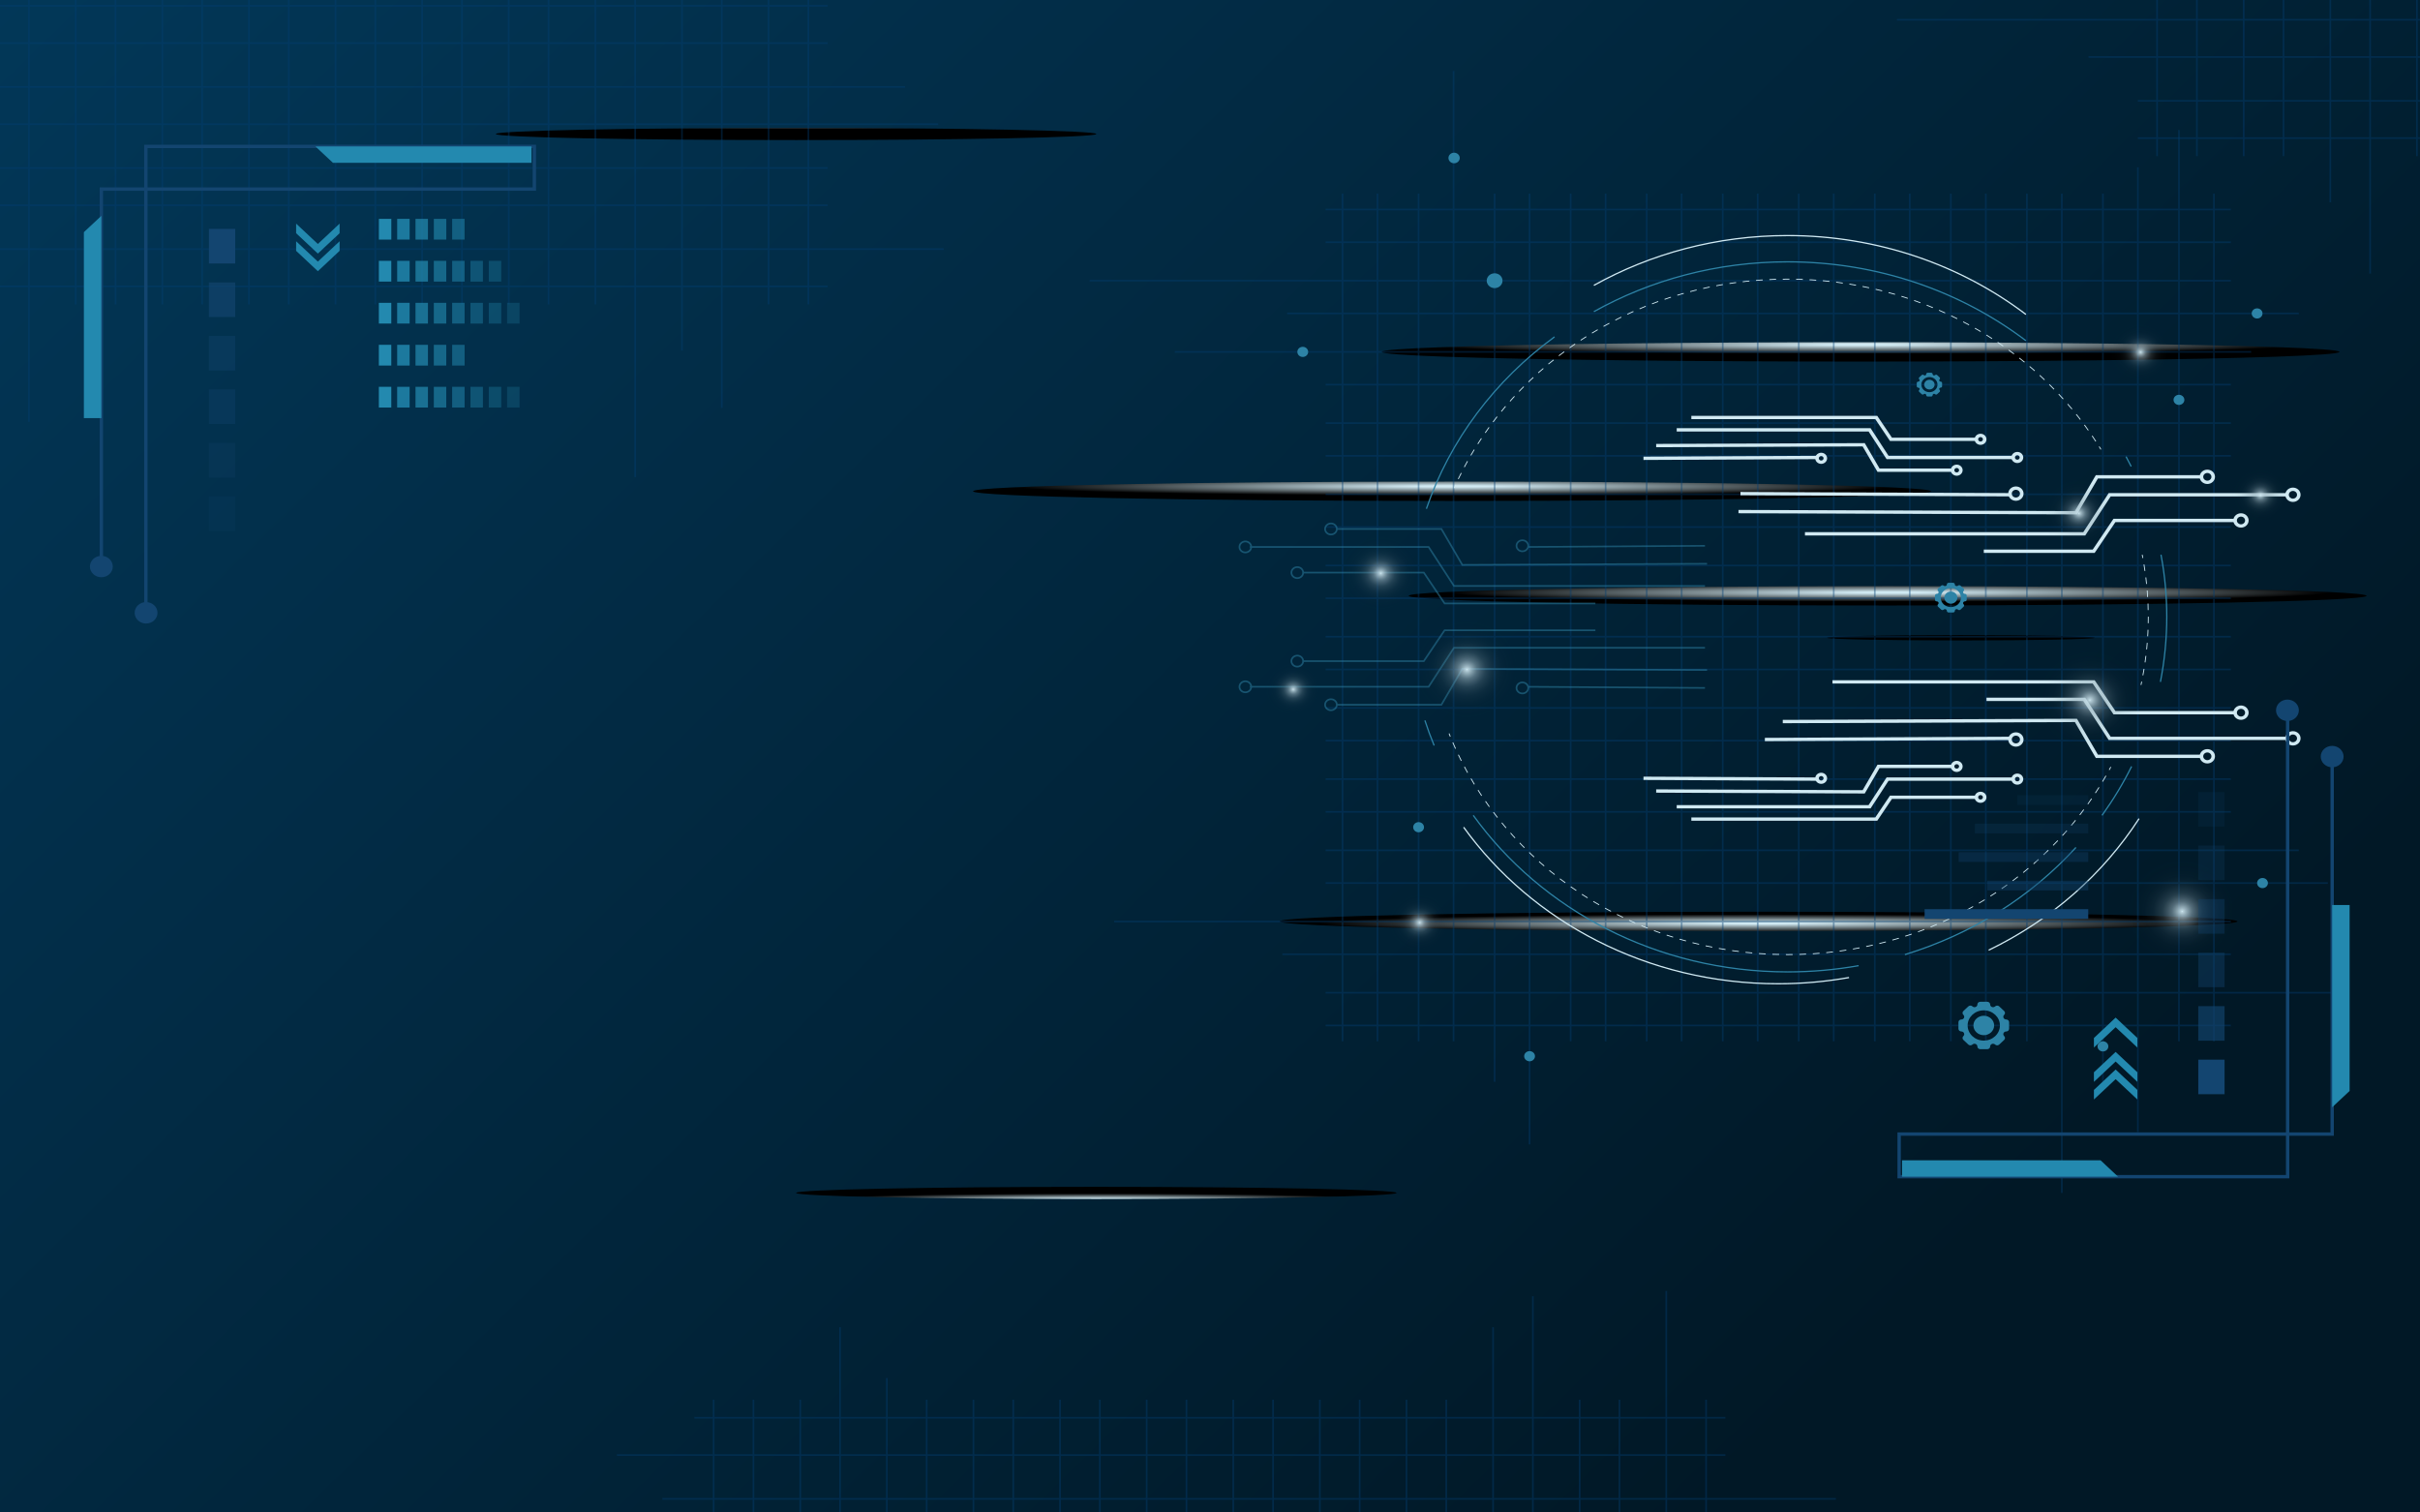 <?xml version="1.0" encoding="UTF-8"?>
<svg xmlns="http://www.w3.org/2000/svg" xmlns:xlink="http://www.w3.org/1999/xlink" viewBox="0 0 1440 900">
  <defs>
    <style>
      .cls-1, .cls-2, .cls-3, .cls-4, .cls-5, .cls-6, .cls-7, .cls-8, .cls-9, .cls-10 {
        fill: none;
      }

      .cls-1, .cls-2, .cls-3, .cls-4, .cls-6, .cls-7, .cls-8, .cls-9, .cls-10 {
        stroke-miterlimit: 10;
      }

      .cls-1, .cls-2, .cls-6, .cls-9, .cls-10 {
        stroke: #d0e9f2;
      }

      .cls-1, .cls-6, .cls-9, .cls-10 {
        stroke-width: .5px;
      }

      .cls-11 {
        opacity: .22;
      }

      .cls-11, .cls-12, .cls-13, .cls-14, .cls-15, .cls-16, .cls-17, .cls-18, .cls-19, .cls-20, .cls-21, .cls-22, .cls-23, .cls-24, .cls-25, .cls-26, .cls-27, .cls-5, .cls-28, .cls-29, .cls-30, .cls-31, .cls-32, .cls-33, .cls-34, .cls-35, .cls-36, .cls-37, .cls-38, .cls-39, .cls-40, .cls-41, .cls-42, .cls-43 {
        stroke-width: 0px;
      }

      .cls-11, .cls-12, .cls-17, .cls-21, .cls-25, .cls-29 {
        fill: #134570;
      }

      .cls-12, .cls-44 {
        opacity: .4;
      }

      .cls-13 {
        fill: url(#radial-gradient-16);
      }

      .cls-14 {
        opacity: .53;
      }

      .cls-14, .cls-19, .cls-22, .cls-24, .cls-28, .cls-38, .cls-40, .cls-42 {
        fill: #2389af;
      }

      .cls-15 {
        fill: url(#linear-gradient);
      }

      .cls-16 {
        fill: #2d83a6;
      }

      .cls-18 {
        fill: url(#radial-gradient-7);
      }

      .cls-18, .cls-30, .cls-31, .cls-32, .cls-33, .cls-34, .cls-36 {
        mix-blend-mode: color-dodge;
      }

      .cls-45 {
        opacity: .5;
      }

      .cls-2, .cls-8 {
        stroke-width: .75px;
      }

      .cls-20 {
        fill: #d0e9f2;
      }

      .cls-21 {
        opacity: .34;
      }

      .cls-22 {
        opacity: .82;
      }

      .cls-23 {
        fill: url(#radial-gradient-8);
      }

      .cls-46 {
        isolation: isolate;
      }

      .cls-24 {
        opacity: .32;
      }

      .cls-3 {
        stroke: #023e73;
      }

      .cls-25 {
        opacity: .64;
      }

      .cls-26 {
        fill: url(#radial-gradient-13);
      }

      .cls-4 {
        stroke: #134570;
        stroke-width: 2px;
      }

      .cls-27 {
        fill: url(#radial-gradient-12);
      }

      .cls-6 {
        stroke-dasharray: 0 0 3.9 3.9;
      }

      .cls-28 {
        opacity: .24;
      }

      .cls-29 {
        opacity: .15;
      }

      .cls-30 {
        fill: url(#radial-gradient);
      }

      .cls-31 {
        fill: url(#radial-gradient-3);
      }

      .cls-32 {
        fill: url(#radial-gradient-5);
      }

      .cls-47 {
        clip-path: url(#clippath);
      }

      .cls-7, .cls-8 {
        stroke: #2d83a6;
      }

      .cls-33 {
        fill: url(#radial-gradient-4);
      }

      .cls-34 {
        fill: url(#radial-gradient-2);
      }

      .cls-35 {
        fill: url(#radial-gradient-14);
      }

      .cls-36 {
        fill: url(#radial-gradient-6);
      }

      .cls-37 {
        fill: url(#radial-gradient-10);
      }

      .cls-38 {
        opacity: .62;
      }

      .cls-9 {
        stroke-dasharray: 0 0 4.01 4.01;
      }

      .cls-39 {
        fill: url(#radial-gradient-15);
      }

      .cls-40 {
        opacity: .72;
      }

      .cls-41 {
        fill: url(#radial-gradient-9);
      }

      .cls-42 {
        opacity: .41;
      }

      .cls-10 {
        stroke-dasharray: 0 0 3.98 3.98;
      }

      .cls-43 {
        fill: url(#radial-gradient-11);
      }
    </style>
    <linearGradient id="linear-gradient" x1="84.63" y1="-202.55" x2="1087.88" y2="827.82" gradientUnits="userSpaceOnUse">
      <stop offset=".04" stop-color="#023859"/>
      <stop offset="1" stop-color="#011826"/>
    </linearGradient>
    <radialGradient id="radial-gradient" cx="322.89" cy="808.61" fx="322.89" fy="808.61" r="65.1" gradientTransform="translate(-367.17 476.63) scale(4.38 .09)" gradientUnits="userSpaceOnUse">
      <stop offset=".07" stop-color="#d0e9f2"/>
      <stop offset=".92" stop-color="#000"/>
    </radialGradient>
    <radialGradient id="radial-gradient-2" cx="336.75" cy="-3016.47" fx="336.75" fy="-3016.47" r="65.1" xlink:href="#radial-gradient"/>
    <radialGradient id="radial-gradient-3" cx="281.23" cy="-2080.43" fx="281.23" fy="-2080.43" r="65.1" xlink:href="#radial-gradient"/>
    <radialGradient id="radial-gradient-4" cx="192.07" cy="-4480.1" fx="192.07" fy="-4480.1" r="40.81" xlink:href="#radial-gradient"/>
    <radialGradient id="radial-gradient-5" cx="232.88" cy="2632.34" fx="232.88" fy="2632.34" r="40.81" xlink:href="#radial-gradient"/>
    <radialGradient id="radial-gradient-6" cx="-735.87" cy="1961.11" fx="-735.87" fy="1961.11" r="65.11" gradientTransform="translate(265.35 428.09) rotate(-180) scale(1.23 .02)" xlink:href="#radial-gradient"/>
    <radialGradient id="radial-gradient-7" cx="340.43" cy="-1378.24" fx="340.43" fy="-1378.24" r="65.1" xlink:href="#radial-gradient"/>
    <radialGradient id="radial-gradient-8" cx="1268.99" cy="285.14" fx="1268.99" fy="285.14" r="42.68" gradientTransform="translate(44.23 54.49) scale(.94 .88)" gradientUnits="userSpaceOnUse">
      <stop offset="0" stop-color="#d0e9f2"/>
      <stop offset=".01" stop-color="rgba(200, 225, 234, .96)" stop-opacity=".96"/>
      <stop offset=".1" stop-color="rgba(154, 178, 189, .74)" stop-opacity=".74"/>
      <stop offset=".19" stop-color="rgba(113, 137, 148, .54)" stop-opacity=".54"/>
      <stop offset=".28" stop-color="rgba(78, 102, 114, .38)" stop-opacity=".38"/>
      <stop offset=".37" stop-color="rgba(50, 74, 86, .24)" stop-opacity=".24"/>
      <stop offset=".47" stop-color="rgba(28, 52, 65, .13)" stop-opacity=".13"/>
      <stop offset=".56" stop-color="rgba(13, 36, 50, .06)" stop-opacity=".06"/>
      <stop offset=".67" stop-color="rgba(3, 27, 40, .01)" stop-opacity=".01"/>
      <stop offset=".78" stop-color="#011826" stop-opacity="0"/>
    </radialGradient>
    <radialGradient id="radial-gradient-9" cx="827.01" cy="325.68" fx="827.01" fy="325.68" r="47.4" xlink:href="#radial-gradient-8"/>
    <radialGradient id="radial-gradient-10" cx="1307.99" cy="176.24" fx="1307.99" fy="176.24" r="35.87" xlink:href="#radial-gradient-8"/>
    <radialGradient id="radial-gradient-11" cx="1334.31" cy="554.38" fx="1334.31" fy="554.38" r="65.7" xlink:href="#radial-gradient-8"/>
    <radialGradient id="radial-gradient-12" cx="851.59" cy="561.9" fx="851.59" fy="561.9" r="35.87" xlink:href="#radial-gradient-8"/>
    <radialGradient id="radial-gradient-13" cx="881.59" cy="390.82" fx="881.59" fy="390.82" r="63.11" xlink:href="#radial-gradient-8"/>
    <radialGradient id="radial-gradient-14" cx="1275.89" cy="411.46" fx="1275.89" fy="411.46" r="63.11" xlink:href="#radial-gradient-8"/>
    <radialGradient id="radial-gradient-15" cx="1383.85" cy="272.98" fx="1383.85" fy="272.98" r="32.71" xlink:href="#radial-gradient-8"/>
    <radialGradient id="radial-gradient-16" cx="771.61" cy="404.21" fx="771.61" fy="404.21" r="32.71" xlink:href="#radial-gradient-8"/>
    <clipPath id="clippath">
      <rect class="cls-5" width="1440" height="900"/>
    </clipPath>
  </defs>
  <g class="cls-46">
    <g id="Layer_2" data-name="Layer 2">
      <g id="OBJECTS">
        <g>
          <rect class="cls-15" width="1440" height="900"/>
          <g>
            <path class="cls-30" d="M1331.39,548.27c0,3.19-127.59,5.77-284.98,5.77s-284.98-2.58-284.98-5.77,127.59-5.77,284.98-5.77,284.98,2.58,284.98,5.77Z"/>
            <ellipse class="cls-34" cx="1107.1" cy="209.39" rx="284.98" ry="5.77"/>
            <path class="cls-31" d="M1149,292.32c0,3.19-127.59,5.77-284.98,5.77s-284.98-2.58-284.98-5.77,127.59-5.77,284.98-5.77,284.98,2.58,284.98,5.77Z"/>
            <ellipse class="cls-33" cx="473.7" cy="79.73" rx="178.66" ry="3.62"/>
            <path class="cls-32" d="M831.02,709.84c0,2-79.99,3.62-178.66,3.62s-178.66-1.62-178.66-3.62,79.99-3.62,178.66-3.62,178.66,1.62,178.66,3.62Z"/>
            <ellipse class="cls-36" cx="1166.8" cy="379.48" rx="79.74" ry="1.61"/>
            <path class="cls-18" d="M1408.2,354.53c0,3.19-127.59,5.77-284.98,5.77s-284.98-2.58-284.98-5.77,127.59-5.77,284.98-5.77,284.98,2.58,284.98,5.77Z"/>
            <g class="cls-44">
              <g>
                <line class="cls-3" x1="819.67" y1="115.23" x2="819.67" y2="619.63"/>
                <line class="cls-3" x1="798.87" y1="619.63" x2="798.87" y2="115.23"/>
                <line class="cls-3" x1="864.92" y1="42.25" x2="864.92" y2="619.63"/>
                <line class="cls-3" x1="844.12" y1="619.63" x2="844.12" y2="115.23"/>
                <line class="cls-3" x1="910.16" y1="115.23" x2="910.16" y2="680.99"/>
                <line class="cls-3" x1="889.36" y1="643.73" x2="889.36" y2="115.23"/>
                <line class="cls-3" x1="955.41" y1="115.23" x2="955.41" y2="619.63"/>
                <line class="cls-3" x1="934.61" y1="619.63" x2="934.61" y2="115.23"/>
                <line class="cls-3" x1="1000.65" y1="115.23" x2="1000.65" y2="619.63"/>
                <line class="cls-3" x1="979.85" y1="619.63" x2="979.85" y2="115.23"/>
                <line class="cls-3" x1="1045.9" y1="115.23" x2="1045.9" y2="619.63"/>
                <line class="cls-3" x1="1025.1" y1="619.63" x2="1025.1" y2="115.23"/>
                <line class="cls-3" x1="1091.14" y1="115.23" x2="1091.14" y2="619.63"/>
                <line class="cls-3" x1="1070.34" y1="619.63" x2="1070.34" y2="115.23"/>
                <line class="cls-3" x1="1136.39" y1="115.23" x2="1136.39" y2="619.63"/>
                <line class="cls-3" x1="1115.59" y1="619.63" x2="1115.59" y2="115.23"/>
                <line class="cls-3" x1="1181.64" y1="115.23" x2="1181.64" y2="619.63"/>
                <line class="cls-3" x1="1160.83" y1="619.63" x2="1160.83" y2="115.23"/>
                <line class="cls-3" x1="1226.88" y1="115.23" x2="1226.88" y2="709.84"/>
                <line class="cls-3" x1="1206.08" y1="619.63" x2="1206.08" y2="115.23"/>
                <line class="cls-3" x1="1272.13" y1="99.58" x2="1272.13" y2="673.69"/>
                <line class="cls-3" x1="1251.32" y1="643.73" x2="1251.32" y2="115.23"/>
                <line class="cls-3" x1="1317.37" y1="115.23" x2="1317.37" y2="619.63"/>
                <line class="cls-3" x1="1296.57" y1="619.63" x2="1296.57" y2="77.35"/>
              </g>
              <g>
                <line class="cls-3" x1="788.8" y1="590.72" x2="1388.1" y2="590.72"/>
                <line class="cls-3" x1="1327.44" y1="610.2" x2="788.8" y2="610.2"/>
                <line class="cls-3" x1="662.94" y1="548.35" x2="1327.44" y2="548.35"/>
                <line class="cls-3" x1="1327.44" y1="567.83" x2="763.06" y2="567.83"/>
                <line class="cls-3" x1="788.8" y1="505.98" x2="1367.89" y2="505.98"/>
                <line class="cls-3" x1="1385.17" y1="525.46" x2="788.8" y2="525.46"/>
                <line class="cls-3" x1="788.8" y1="463.61" x2="1327.44" y2="463.61"/>
                <line class="cls-3" x1="1327.44" y1="483.09" x2="788.8" y2="483.09"/>
                <line class="cls-3" x1="788.8" y1="421.24" x2="1327.44" y2="421.24"/>
                <line class="cls-3" x1="1327.44" y1="440.72" x2="788.8" y2="440.72"/>
                <line class="cls-3" x1="788.8" y1="378.87" x2="1327.44" y2="378.87"/>
                <line class="cls-3" x1="1327.44" y1="398.35" x2="788.8" y2="398.35"/>
                <line class="cls-3" x1="788.8" y1="336.5" x2="1327.44" y2="336.5"/>
                <line class="cls-3" x1="1327.44" y1="355.98" x2="788.8" y2="355.98"/>
                <line class="cls-3" x1="788.8" y1="294.13" x2="1327.44" y2="294.13"/>
                <line class="cls-3" x1="1327.44" y1="313.61" x2="788.8" y2="313.61"/>
                <line class="cls-3" x1="788.8" y1="251.76" x2="1327.44" y2="251.76"/>
                <line class="cls-3" x1="1327.44" y1="271.24" x2="788.8" y2="271.24"/>
                <line class="cls-3" x1="699.07" y1="209.39" x2="1339.54" y2="209.39"/>
                <line class="cls-3" x1="1327.44" y1="228.87" x2="788.8" y2="228.87"/>
                <line class="cls-3" x1="648.36" y1="167.03" x2="1327.44" y2="167.03"/>
                <line class="cls-3" x1="1367.89" y1="186.51" x2="765.88" y2="186.51"/>
                <line class="cls-3" x1="788.8" y1="124.66" x2="1327.44" y2="124.66"/>
                <line class="cls-3" x1="1327.44" y1="144.14" x2="788.8" y2="144.14"/>
              </g>
            </g>
            <g class="cls-45">
              <polyline class="cls-7" points="1015.77 335.46 870.15 336.14 857.7 314.77 795.47 314.77"/>
              <line class="cls-7" x1="1014.52" y1="324.77" x2="909.38" y2="325.46"/>
              <polyline class="cls-7" points="949.32 359.06 859.59 359.06 847.24 340.73 775.19 340.73"/>
              <polyline class="cls-7" points="1014.52 348.69 865.19 348.69 850.09 325.46 743.74 325.46"/>
              <path class="cls-7" d="M737.53,325.46c0-1.81,1.57-3.28,3.5-3.28s3.5,1.47,3.5,3.28-1.57,3.28-3.5,3.28-3.5-1.47-3.5-3.28Z"/>
              <path class="cls-7" d="M768.44,340.73c0-1.81,1.57-3.28,3.5-3.28s3.5,1.47,3.5,3.28-1.57,3.28-3.5,3.28-3.5-1.47-3.5-3.28Z"/>
              <path class="cls-7" d="M788.47,314.77c0-1.81,1.57-3.28,3.5-3.28s3.5,1.47,3.5,3.28-1.57,3.28-3.5,3.28-3.5-1.47-3.5-3.28Z"/>
              <path class="cls-7" d="M902.38,324.77c0-1.81,1.57-3.28,3.5-3.28s3.5,1.47,3.5,3.28-1.57,3.28-3.5,3.28-3.5-1.47-3.5-3.28Z"/>
            </g>
            <g class="cls-45">
              <polyline class="cls-7" points="1015.77 398.67 870.15 397.99 857.7 419.35 795.47 419.35"/>
              <line class="cls-7" x1="1014.52" y1="409.35" x2="909.38" y2="408.67"/>
              <polyline class="cls-7" points="949.32 375.06 859.59 375.06 847.24 393.39 775.19 393.39"/>
              <polyline class="cls-7" points="1014.52 385.44 865.19 385.44 850.09 408.67 743.74 408.67"/>
              <path class="cls-7" d="M737.53,408.67c0,1.81,1.57,3.28,3.5,3.28s3.5-1.47,3.5-3.28-1.57-3.28-3.5-3.28-3.5,1.47-3.5,3.28Z"/>
              <path class="cls-7" d="M768.44,393.39c0,1.81,1.57,3.28,3.5,3.28s3.5-1.47,3.5-3.28-1.57-3.28-3.5-3.28-3.5,1.47-3.5,3.28Z"/>
              <path class="cls-7" d="M788.47,419.35c0,1.81,1.57,3.28,3.5,3.28s3.5-1.47,3.5-3.28-1.57-3.28-3.5-3.28-3.5,1.47-3.5,3.28Z"/>
              <path class="cls-7" d="M902.38,409.35c0,1.81,1.57,3.28,3.5,3.28s3.5-1.47,3.5-3.28-1.57-3.28-3.5-3.28-3.5,1.47-3.5,3.28Z"/>
            </g>
            <g>
              <path class="cls-1" d="M1274.7,330.08c.13.65.26,1.31.38,1.96"/>
              <path class="cls-6" d="M1275.76,335.88c1.69,10.16,2.57,20.58,2.57,31.18,0,12.51-1.22,24.76-3.56,36.64"/>
              <path class="cls-1" d="M1274.39,405.61c-.14.65-.27,1.3-.42,1.96"/>
            </g>
            <g>
              <path class="cls-1" d="M865.25,290.46c.27-.61.54-1.22.81-1.82"/>
              <path class="cls-10" d="M867.74,285.03c33.51-70.1,108.65-118.94,195.98-118.94,78.31,0,146.83,39.28,184.3,97.94"/>
              <path class="cls-1" d="M1249.09,265.72c.35.56.7,1.13,1.05,1.7"/>
            </g>
            <g>
              <path class="cls-1" d="M1256.02,456.38c-.31.59-.63,1.17-.95,1.76"/>
              <path class="cls-9" d="M1253.13,461.64c-36.13,63.31-107.39,106.39-189.41,106.39-90.99,0-168.75-53.02-199.97-127.87"/>
              <path class="cls-1" d="M862.99,438.32c-.25-.62-.5-1.24-.74-1.86"/>
            </g>
            <path class="cls-8" d="M948.41,185.44c33.74-18.83,73.18-29.64,115.31-29.64,53.72,0,103.05,17.58,141.79,46.93"/>
            <path class="cls-2" d="M948.41,169.81c33.74-18.83,73.18-29.64,115.31-29.64,53.72,0,103.05,17.58,141.79,46.93"/>
            <path class="cls-8" d="M848.77,302.74c13.96-40.94,40.88-76.45,76.25-102.3"/>
            <path class="cls-8" d="M853.39,443.62c-2.03-4.9-3.88-9.88-5.52-14.94"/>
            <path class="cls-8" d="M1105.97,574.62c-13.69,2.43-27.81,3.7-42.25,3.7-77.87,0-146.53-36.95-187.07-93.14"/>
            <path class="cls-2" d="M1100.25,581.68c-13.69,2.43-27.81,3.7-42.25,3.7-77.87,0-146.53-36.95-187.07-93.14"/>
            <path class="cls-8" d="M1235.27,504.27c-26.71,29.25-61.8,51.59-101.79,63.76"/>
            <path class="cls-2" d="M1272.82,487.12c-21.33,32.9-52.11,60.24-89.49,78.28"/>
            <path class="cls-8" d="M1268.39,456.05c-5.05,10.18-10.95,19.91-17.6,29.13"/>
            <path class="cls-8" d="M1285.88,330.08c2.26,12.01,3.44,24.37,3.44,36.98s-1.3,26.15-3.78,38.69"/>
            <path class="cls-8" d="M1265.09,271.71c1.05,1.94,2.06,3.89,3.05,5.86"/>
            <g>
              <polygon class="cls-20" points="1309.95 451.03 1247.09 451.03 1234.64 429.67 1060.82 430.35 1060.82 428.37 1235.89 427.68 1248.35 449.05 1309.95 449.05 1309.95 451.03"/>
              <polygon class="cls-20" points="1050.16 441.03 1050.15 439.05 1196.03 438.37 1196.05 440.35 1050.16 441.03"/>
              <polygon class="cls-20" points="1330.23 425.07 1257.6 425.07 1245.25 406.74 1090.4 406.74 1090.4 404.76 1246.41 404.76 1258.76 423.09 1330.23 423.09 1330.23 425.07"/>
              <polygon class="cls-20" points="1361.68 440.35 1254.74 440.35 1239.63 417.12 1182.04 417.12 1182.04 415.14 1240.82 415.14 1255.93 438.37 1361.68 438.37 1361.68 440.35"/>
              <path class="cls-20" d="M1364.39,443.62c-2.51,0-4.56-1.91-4.56-4.27s2.04-4.27,4.56-4.27,4.55,1.91,4.55,4.27-2.04,4.27-4.55,4.27ZM1364.39,437.07c-1.35,0-2.44,1.02-2.44,2.29s1.1,2.29,2.44,2.29,2.44-1.03,2.44-2.29-1.09-2.29-2.44-2.29Z"/>
              <path class="cls-20" d="M1333.48,428.34c-2.51,0-4.56-1.91-4.56-4.27s2.04-4.27,4.56-4.27,4.55,1.91,4.55,4.27-2.04,4.27-4.55,4.27ZM1333.48,421.79c-1.35,0-2.44,1.03-2.44,2.29s1.1,2.29,2.44,2.29,2.44-1.02,2.44-2.29-1.09-2.29-2.44-2.29Z"/>
              <path class="cls-20" d="M1313.45,454.3c-2.51,0-4.56-1.91-4.56-4.27s2.04-4.27,4.56-4.27,4.56,1.91,4.56,4.27-2.04,4.27-4.56,4.27ZM1313.45,447.75c-1.35,0-2.44,1.03-2.44,2.29s1.1,2.29,2.44,2.29,2.44-1.03,2.44-2.29-1.1-2.29-2.44-2.29Z"/>
              <path class="cls-20" d="M1199.54,444.31c-2.51,0-4.55-1.91-4.55-4.27s2.04-4.27,4.55-4.27,4.56,1.91,4.56,4.27-2.04,4.27-4.56,4.27ZM1199.54,437.75c-1.35,0-2.44,1.03-2.44,2.29s1.09,2.29,2.44,2.29,2.44-1.03,2.44-2.29-1.1-2.29-2.44-2.29Z"/>
            </g>
            <g>
              <polygon class="cls-20" points="1109.6 472.16 1108.97 472.16 985.48 471.68 985.49 469.7 1108.35 470.18 1117.17 455.05 1161.84 455.05 1161.84 457.03 1118.42 457.03 1109.6 472.16"/>
              <polygon class="cls-20" points="1081.2 464.6 977.93 464.11 977.94 462.14 1081.21 462.62 1081.2 464.6"/>
              <polygon class="cls-20" points="1117.04 488.39 1006.42 488.39 1006.42 486.41 1115.87 486.41 1124.61 473.43 1176.2 473.43 1176.2 475.41 1125.78 475.41 1117.04 488.39"/>
              <polygon class="cls-20" points="1113.08 481.04 997.71 481.04 997.71 479.06 1111.89 479.06 1122.59 462.62 1198.47 462.62 1198.47 464.6 1123.77 464.6 1113.08 481.04"/>
              <path class="cls-20" d="M1200.39,466.92c-1.95,0-3.53-1.48-3.53-3.31s1.59-3.31,3.53-3.31,3.53,1.48,3.53,3.31-1.59,3.31-3.53,3.31ZM1200.39,462.28c-.78,0-1.42.6-1.42,1.33s.64,1.33,1.42,1.33,1.42-.6,1.42-1.33-.64-1.33-1.42-1.33Z"/>
              <path class="cls-20" d="M1178.5,477.73c-1.95,0-3.53-1.48-3.53-3.31s1.59-3.31,3.53-3.31,3.53,1.48,3.53,3.31-1.59,3.31-3.53,3.31ZM1178.5,473.09c-.78,0-1.42.6-1.42,1.33s.64,1.33,1.42,1.33,1.42-.6,1.42-1.33-.64-1.33-1.42-1.33Z"/>
              <path class="cls-20" d="M1164.32,459.35c-1.95,0-3.53-1.48-3.53-3.31s1.59-3.31,3.53-3.31,3.53,1.48,3.53,3.31-1.59,3.31-3.53,3.31ZM1164.32,454.72c-.78,0-1.42.6-1.42,1.33s.64,1.33,1.42,1.33,1.42-.6,1.42-1.33-.64-1.33-1.42-1.33Z"/>
              <path class="cls-20" d="M1083.68,466.43c-1.95,0-3.53-1.48-3.53-3.31s1.59-3.31,3.53-3.31,3.53,1.48,3.53,3.31-1.59,3.31-3.53,3.31ZM1083.68,461.79c-.78,0-1.42.6-1.42,1.33s.64,1.33,1.42,1.33,1.42-.6,1.42-1.33-.64-1.33-1.42-1.33Z"/>
            </g>
            <g>
              <polygon class="cls-20" points="1161.84 280.78 1117.17 280.78 1108.35 265.66 985.49 266.13 985.48 264.15 1109.6 263.67 1118.42 278.8 1161.84 278.8 1161.84 280.78"/>
              <polygon class="cls-20" points="977.94 273.7 977.93 271.72 1081.2 271.23 1081.21 273.21 977.94 273.7"/>
              <polygon class="cls-20" points="1176.2 262.4 1124.61 262.4 1115.87 249.42 1006.42 249.42 1006.42 247.44 1117.04 247.44 1125.78 260.42 1176.2 260.42 1176.2 262.4"/>
              <polygon class="cls-20" points="1198.47 273.21 1122.59 273.21 1111.89 256.77 997.71 256.77 997.71 254.79 1113.08 254.79 1123.77 271.23 1198.47 271.23 1198.47 273.21"/>
              <path class="cls-20" d="M1200.39,275.53c-1.95,0-3.53-1.48-3.53-3.31s1.59-3.31,3.53-3.31,3.53,1.48,3.53,3.31-1.59,3.31-3.53,3.31ZM1200.39,270.89c-.78,0-1.42.6-1.42,1.33s.64,1.33,1.42,1.33,1.42-.6,1.42-1.33-.64-1.33-1.42-1.33Z"/>
              <path class="cls-20" d="M1178.5,264.72c-1.95,0-3.53-1.48-3.53-3.31s1.59-3.31,3.53-3.31,3.53,1.48,3.53,3.31-1.59,3.31-3.53,3.31ZM1178.5,260.08c-.78,0-1.42.6-1.42,1.33s.64,1.33,1.42,1.33,1.42-.6,1.42-1.33-.64-1.33-1.42-1.33Z"/>
              <path class="cls-20" d="M1164.32,283.09c-1.95,0-3.53-1.48-3.53-3.31s1.59-3.31,3.53-3.31,3.53,1.48,3.53,3.31-1.59,3.31-3.53,3.31ZM1164.32,278.46c-.78,0-1.42.6-1.42,1.33s.64,1.33,1.42,1.33,1.42-.6,1.42-1.33-.64-1.33-1.42-1.33Z"/>
              <path class="cls-20" d="M1083.68,276.02c-1.95,0-3.53-1.48-3.53-3.31s1.59-3.31,3.53-3.31,3.53,1.48,3.53,3.31-1.59,3.31-3.53,3.31ZM1083.68,271.38c-.78,0-1.42.6-1.42,1.33s.64,1.33,1.42,1.33,1.42-.6,1.42-1.33-.64-1.33-1.42-1.33Z"/>
            </g>
            <g>
              <polygon class="cls-20" points="1235.89 306.09 1034.47 305.41 1034.48 303.43 1234.64 304.11 1247.09 282.75 1309.95 282.75 1309.95 284.73 1248.35 284.73 1235.89 306.09"/>
              <rect class="cls-20" x="1114.89" y="213.92" width="1.98" height="160.32" transform="translate(817.06 1408.7) rotate(-89.76)"/>
              <polygon class="cls-20" points="1246.41 329.01 1180.43 329.01 1180.43 327.03 1245.25 327.03 1257.6 308.71 1330.23 308.71 1330.23 310.69 1258.76 310.69 1246.41 329.01"/>
              <polygon class="cls-20" points="1240.82 318.64 1074.02 318.64 1074.02 316.66 1239.63 316.66 1254.74 293.43 1361.68 293.43 1361.68 295.41 1255.93 295.41 1240.82 318.64"/>
              <path class="cls-20" d="M1364.39,298.68c-2.51,0-4.56-1.91-4.56-4.27s2.04-4.27,4.56-4.27,4.55,1.91,4.55,4.27-2.04,4.27-4.55,4.27ZM1364.39,292.13c-1.35,0-2.44,1.03-2.44,2.29s1.1,2.29,2.44,2.29,2.44-1.03,2.44-2.29-1.09-2.29-2.44-2.29Z"/>
              <path class="cls-20" d="M1333.48,313.96c-2.51,0-4.56-1.91-4.56-4.27s2.04-4.27,4.56-4.27,4.55,1.91,4.55,4.27-2.04,4.27-4.55,4.27ZM1333.48,307.41c-1.35,0-2.44,1.03-2.44,2.29s1.1,2.29,2.44,2.29,2.44-1.03,2.44-2.29-1.09-2.29-2.44-2.29Z"/>
              <path class="cls-20" d="M1313.45,288c-2.51,0-4.56-1.91-4.56-4.27s2.04-4.27,4.56-4.27,4.56,1.91,4.56,4.27-2.04,4.27-4.56,4.27ZM1313.45,281.45c-1.35,0-2.44,1.03-2.44,2.29s1.1,2.29,2.44,2.29,2.44-1.03,2.44-2.29-1.1-2.29-2.44-2.29Z"/>
              <path class="cls-20" d="M1199.54,298c-2.51,0-4.55-1.91-4.55-4.27s2.04-4.27,4.55-4.27,4.56,1.91,4.56,4.27-2.04,4.27-4.56,4.27ZM1199.54,291.45c-1.35,0-2.44,1.03-2.44,2.29s1.09,2.29,2.44,2.29,2.44-1.03,2.44-2.29-1.1-2.29-2.44-2.29Z"/>
            </g>
            <g>
              <path class="cls-16" d="M1193.78,606.64h0c-1.53,0-2.3-1.74-1.22-2.75h0c.67-.63.67-1.65,0-2.28l-2.95-2.76c-.67-.63-1.76-.63-2.44,0h0c-1.08,1.02-2.94.3-2.94-1.14h0c0-.89-.77-1.61-1.72-1.61h-4.17c-.95,0-1.72.72-1.72,1.61,0,1.44-1.85,2.16-2.94,1.14h0c-.67-.63-1.76-.63-2.44,0l-2.95,2.76c-.67.63-.67,1.65,0,2.28h0c1.08,1.02.32,2.75-1.22,2.75-.95,0-1.72.72-1.72,1.61v3.91c0,.89.77,1.61,1.72,1.61h0c1.53,0,2.3,1.74,1.22,2.75h0c-.67.63-.67,1.65,0,2.28l2.95,2.76c.67.63,1.76.63,2.44,0h0c1.08-1.02,2.94-.3,2.94,1.14h0c0,.89.77,1.61,1.72,1.61h4.17c.95,0,1.72-.72,1.72-1.61h0c0-1.44,1.85-2.16,2.94-1.14h0c.67.63,1.76.63,2.44,0l2.95-2.76c.67-.63.67-1.65,0-2.28h0c-1.08-1.02-.32-2.75,1.22-2.75h0c.95,0,1.72-.72,1.72-1.61v-3.91c0-.89-.77-1.61-1.72-1.61ZM1180.43,619.2c-5.31,0-9.61-4.03-9.61-9s4.3-9,9.61-9,9.61,4.03,9.61,9-4.3,9-9.61,9Z"/>
              <path class="cls-16" d="M1186.6,610.2c0,3.19-2.76,5.78-6.17,5.78s-6.17-2.59-6.17-5.78,2.76-5.78,6.17-5.78,6.17,2.59,6.17,5.78Z"/>
            </g>
            <g>
              <path class="cls-16" d="M1154.76,227.09h0c-.77,0-1.15-.87-.61-1.38h0c.34-.31.34-.83,0-1.14l-1.47-1.38c-.34-.31-.88-.31-1.22,0h0c-.54.51-1.47.15-1.47-.57h0c0-.45-.39-.81-.86-.81h-2.09c-.48,0-.86.36-.86.81,0,.72-.93,1.08-1.47.57h0c-.34-.31-.88-.31-1.22,0l-1.47,1.38c-.34.31-.34.83,0,1.14h0c.54.51.16,1.38-.61,1.38-.48,0-.86.36-.86.81v1.95c0,.45.39.81.86.81h0c.77,0,1.15.87.61,1.38h0c-.34.31-.34.83,0,1.14l1.47,1.38c.34.31.88.31,1.22,0h0c.54-.51,1.47-.15,1.47.57h0c0,.45.39.81.86.81h2.09c.48,0,.86-.36.86-.81h0c0-.72.93-1.08,1.47-.57h0c.34.31.88.31,1.22,0l1.47-1.38c.34-.31.34-.83,0-1.14h0c-.54-.51-.16-1.38.61-1.38h0c.48,0,.86-.36.86-.81v-1.95c0-.45-.39-.81-.86-.81ZM1148.09,233.37c-2.65,0-4.8-2.01-4.8-4.5s2.15-4.5,4.8-4.5,4.8,2.01,4.8,4.5-2.15,4.5-4.8,4.5Z"/>
              <path class="cls-16" d="M1151.17,228.87c0,1.6-1.38,2.89-3.08,2.89s-3.08-1.29-3.08-2.89,1.38-2.89,3.08-2.89,3.08,1.29,3.08,2.89Z"/>
            </g>
            <g>
              <path class="cls-16" d="M1169.19,353.39h0c-.96,0-1.44-1.09-.76-1.72h0c.42-.39.42-1.03,0-1.43l-1.85-1.73c-.42-.39-1.1-.39-1.52,0h0c-.68.64-1.84.19-1.84-.71h0c0-.56-.48-1.01-1.08-1.01h-2.61c-.6,0-1.08.45-1.08,1.01,0,.9-1.16,1.35-1.84.71h0c-.42-.39-1.1-.39-1.53,0l-1.85,1.73c-.42.39-.42,1.03,0,1.43h0c.68.64.2,1.72-.76,1.72-.6,0-1.08.45-1.08,1.01v2.45c0,.56.48,1.01,1.08,1.01h0c.96,0,1.44,1.09.76,1.72h0c-.42.39-.42,1.03,0,1.43l1.85,1.73c.42.39,1.1.39,1.53,0h0c.68-.64,1.84-.19,1.84.71h0c0,.56.48,1.01,1.08,1.01h2.61c.6,0,1.08-.45,1.08-1.01h0c0-.9,1.16-1.35,1.84-.71h0c.42.39,1.1.39,1.52,0l1.85-1.73c.42-.39.42-1.03,0-1.43h0c-.68-.64-.2-1.72.76-1.72h0c.6,0,1.08-.45,1.08-1.01v-2.45c0-.56-.48-1.01-1.08-1.01ZM1160.83,361.26c-3.32,0-6.02-2.52-6.02-5.63s2.69-5.63,6.02-5.63,6.02,2.52,6.02,5.63-2.69,5.63-6.02,5.63Z"/>
              <path class="cls-16" d="M1164.7,355.62c0,2-1.73,3.62-3.86,3.62s-3.86-1.62-3.86-3.62,1.73-3.62,3.86-3.62,3.86,1.62,3.86,3.62Z"/>
            </g>
            <ellipse class="cls-23" cx="1235.27" cy="305.1" rx="20.77" ry="19.45"/>
            <ellipse class="cls-41" cx="820.43" cy="340.73" rx="23.07" ry="21.6"/>
            <ellipse class="cls-37" cx="1271.86" cy="209.39" rx="17.46" ry="16.35"/>
            <ellipse class="cls-43" cx="1296.57" cy="541.74" rx="31.98" ry="29.94"/>
            <ellipse class="cls-27" cx="843.5" cy="548.35" rx="17.46" ry="16.35"/>
            <ellipse class="cls-26" cx="871.66" cy="397.99" rx="30.72" ry="28.77"/>
            <ellipse class="cls-35" cx="1241.73" cy="416.13" rx="30.72" ry="28.77"/>
            <ellipse class="cls-39" cx="1343.07" cy="294.42" rx="15.92" ry="14.91"/>
            <ellipse class="cls-13" cx="768.44" cy="409.76" rx="15.92" ry="14.91"/>
            <ellipse class="cls-16" cx="889.36" cy="167.03" rx="4.71" ry="4.41"/>
            <path class="cls-16" d="M778.41,209.39c0,1.67-1.44,3.02-3.22,3.02s-3.22-1.35-3.22-3.02,1.44-3.02,3.22-3.02,3.22,1.35,3.22,3.02Z"/>
            <path class="cls-16" d="M847.34,492.23c0,1.67-1.44,3.02-3.22,3.02s-3.22-1.35-3.22-3.02,1.44-3.02,3.22-3.02,3.22,1.35,3.22,3.02Z"/>
            <path class="cls-16" d="M1299.79,237.94c0,1.67-1.44,3.02-3.22,3.02s-3.22-1.35-3.22-3.02,1.44-3.02,3.22-3.02,3.22,1.35,3.22,3.02Z"/>
            <ellipse class="cls-16" cx="910.16" cy="628.49" rx="3.22" ry="3.02"/>
            <ellipse class="cls-16" cx="1346.29" cy="525.46" rx="3.22" ry="3.02"/>
            <path class="cls-16" d="M1254.55,622.65c0,1.67-1.44,3.02-3.22,3.02s-3.22-1.35-3.22-3.02,1.44-3.02,3.22-3.02,3.22,1.35,3.22,3.02Z"/>
            <path class="cls-16" d="M1346.29,186.51c0,1.67-1.44,3.02-3.22,3.02s-3.22-1.35-3.22-3.02,1.44-3.02,3.22-3.02,3.22,1.35,3.22,3.02Z"/>
            <ellipse class="cls-16" cx="865.25" cy="94.01" rx="3.36" ry="3.15"/>
          </g>
          <rect class="cls-5" width="1440" height="900"/>
          <g class="cls-47">
            <g>
              <g class="cls-44">
                <g>
                  <line class="cls-3" x1="17.22" y1="-393.35" x2="17.22" y2="251.04"/>
                  <line class="cls-3" x1="68.75" y1="-393.35" x2="68.75" y2="181.15"/>
                  <line class="cls-3" x1="45.06" y1="181.15" x2="45.06" y2="-393.35"/>
                  <line class="cls-3" x1="120.29" y1="-393.35" x2="120.29" y2="181.15"/>
                  <line class="cls-3" x1="96.59" y1="181.15" x2="96.59" y2="-393.35"/>
                  <line class="cls-3" x1="171.82" y1="-393.35" x2="171.82" y2="181.15"/>
                  <line class="cls-3" x1="148.13" y1="181.15" x2="148.13" y2="-393.35"/>
                  <line class="cls-3" x1="223.35" y1="-393.35" x2="223.35" y2="181.15"/>
                  <line class="cls-3" x1="199.66" y1="181.15" x2="199.66" y2="-393.35"/>
                  <line class="cls-3" x1="274.89" y1="-393.35" x2="274.89" y2="181.15"/>
                  <line class="cls-3" x1="251.19" y1="181.15" x2="251.19" y2="-393.35"/>
                  <line class="cls-3" x1="326.42" y1="-393.35" x2="326.42" y2="181.15"/>
                  <line class="cls-3" x1="302.73" y1="181.15" x2="302.73" y2="-393.35"/>
                  <line class="cls-3" x1="377.96" y1="-393.35" x2="377.96" y2="283.9"/>
                  <line class="cls-3" x1="354.26" y1="181.15" x2="354.26" y2="-393.35"/>
                  <line class="cls-3" x1="429.49" y1="-411.18" x2="429.49" y2="242.73"/>
                  <line class="cls-3" x1="405.8" y1="208.61" x2="405.8" y2="-393.35"/>
                  <line class="cls-3" x1="481.02" y1="-393.35" x2="481.02" y2="181.15"/>
                  <line class="cls-3" x1="457.33" y1="181.15" x2="457.33" y2="-436.5"/>
                </g>
                <g>
                  <line class="cls-3" x1="-121.01" y1="148.23" x2="561.58" y2="148.23"/>
                  <line class="cls-3" x1="492.49" y1="170.41" x2="-121.01" y2="170.41"/>
                  <line class="cls-3" x1="-264.37" y1="99.97" x2="492.49" y2="99.97"/>
                  <line class="cls-3" x1="492.49" y1="122.15" x2="-150.33" y2="122.15"/>
                  <line class="cls-3" x1="-121.01" y1="51.71" x2="538.56" y2="51.71"/>
                  <line class="cls-3" x1="558.25" y1="73.9" x2="-121.01" y2="73.9"/>
                  <line class="cls-3" x1="-121.01" y1="3.45" x2="492.49" y2="3.45"/>
                  <line class="cls-3" x1="492.49" y1="25.64" x2="-121.01" y2="25.64"/>
                </g>
              </g>
              <g class="cls-44">
                <g>
                  <line class="cls-3" x1="1307.26" y1="-481.58" x2="1307.26" y2="92.92"/>
                  <line class="cls-3" x1="1283.56" y1="92.92" x2="1283.56" y2="-481.58"/>
                  <line class="cls-3" x1="1358.79" y1="-564.7" x2="1358.79" y2="92.92"/>
                  <line class="cls-3" x1="1335.1" y1="92.92" x2="1335.1" y2="-481.58"/>
                  <line class="cls-3" x1="1410.32" y1="-481.58" x2="1410.32" y2="162.81"/>
                  <line class="cls-3" x1="1386.63" y1="120.38" x2="1386.63" y2="-481.58"/>
                  <line class="cls-3" x1="1438.17" y1="92.92" x2="1438.17" y2="-481.58"/>
                </g>
                <g>
                  <line class="cls-3" x1="1272.1" y1="60" x2="1954.69" y2="60"/>
                  <line class="cls-3" x1="1885.6" y1="82.18" x2="1272.1" y2="82.18"/>
                  <line class="cls-3" x1="1128.74" y1="11.74" x2="1885.6" y2="11.74"/>
                  <line class="cls-3" x1="1885.6" y1="33.92" x2="1242.78" y2="33.92"/>
                </g>
              </g>
              <g class="cls-44">
                <g>
                  <line class="cls-3" x1="394.13" y1="891.9" x2="1092.43" y2="891.9"/>
                  <line class="cls-3" x1="413.17" y1="843.64" x2="1026.67" y2="843.64"/>
                  <line class="cls-3" x1="1026.67" y1="865.83" x2="367.1" y2="865.83"/>
                </g>
                <g>
                  <line class="cls-3" x1="991.51" y1="1407.41" x2="991.51" y2="768.21"/>
                  <line class="cls-3" x1="1015.2" y1="832.9" x2="1015.2" y2="1407.41"/>
                  <line class="cls-3" x1="939.97" y1="1541.65" x2="939.97" y2="832.9"/>
                  <line class="cls-3" x1="963.67" y1="832.9" x2="963.67" y2="1434.86"/>
                  <line class="cls-3" x1="888.44" y1="1407.41" x2="888.44" y2="789.76"/>
                  <line class="cls-3" x1="912.13" y1="771.33" x2="912.13" y2="1407.41"/>
                  <line class="cls-3" x1="836.91" y1="1407.41" x2="836.91" y2="832.9"/>
                  <line class="cls-3" x1="860.6" y1="832.9" x2="860.6" y2="1407.41"/>
                  <line class="cls-3" x1="785.37" y1="1407.41" x2="785.37" y2="832.9"/>
                  <line class="cls-3" x1="809.07" y1="832.9" x2="809.07" y2="1407.41"/>
                  <line class="cls-3" x1="733.84" y1="1407.41" x2="733.84" y2="832.9"/>
                  <line class="cls-3" x1="757.53" y1="832.9" x2="757.53" y2="1407.41"/>
                  <line class="cls-3" x1="682.31" y1="1407.41" x2="682.31" y2="832.9"/>
                  <line class="cls-3" x1="706" y1="832.9" x2="706" y2="1407.41"/>
                  <line class="cls-3" x1="630.77" y1="1407.41" x2="630.77" y2="832.9"/>
                  <line class="cls-3" x1="654.46" y1="832.9" x2="654.46" y2="1407.41"/>
                  <line class="cls-3" x1="579.24" y1="1407.41" x2="579.24" y2="832.9"/>
                  <line class="cls-3" x1="602.93" y1="832.9" x2="602.93" y2="1407.41"/>
                  <line class="cls-3" x1="527.7" y1="1503.11" x2="527.7" y2="820"/>
                  <line class="cls-3" x1="551.4" y1="832.9" x2="551.4" y2="1407.41"/>
                  <line class="cls-3" x1="476.17" y1="1557.2" x2="476.17" y2="832.9"/>
                  <line class="cls-3" x1="499.86" y1="789.76" x2="499.86" y2="1431.85"/>
                  <line class="cls-3" x1="424.64" y1="1407.41" x2="424.64" y2="832.9"/>
                  <line class="cls-3" x1="448.33" y1="832.9" x2="448.33" y2="1407.41"/>
                </g>
              </g>
            </g>
          </g>
          <g>
            <g>
              <g>
                <polygon class="cls-19" points="1271.83 648.55 1271.83 654.25 1258.9 642.14 1245.97 654.25 1245.97 648.55 1255.85 639.29 1255.84 639.28 1258.9 636.43 1261.96 639.28 1261.94 639.29 1271.83 648.55"/>
                <g>
                  <polygon class="cls-19" points="1271.83 617.64 1271.83 623.34 1258.9 611.23 1245.97 623.34 1245.97 617.64 1255.85 608.38 1255.84 608.37 1258.9 605.52 1261.96 608.37 1261.94 608.38 1271.83 617.64"/>
                  <polygon class="cls-19" points="1271.83 638.05 1271.83 643.76 1258.9 631.65 1245.97 643.76 1245.97 638.05 1258.9 625.94 1271.83 638.05"/>
                </g>
              </g>
              <g>
                <g>
                  <rect class="cls-17" x="1308.06" y="630.54" width="15.65" height="20.56" transform="translate(2631.77 1281.64) rotate(180)"/>
                  <rect class="cls-25" x="1308.06" y="598.7" width="15.65" height="20.56" transform="translate(2631.77 1217.96) rotate(180)"/>
                  <rect class="cls-12" x="1308.06" y="566.86" width="15.65" height="20.56" transform="translate(2631.77 1154.27) rotate(180)"/>
                  <rect class="cls-21" x="1308.06" y="535.01" width="15.65" height="20.56" transform="translate(2631.77 1090.59) rotate(180)"/>
                  <rect class="cls-11" x="1308.06" y="503.17" width="15.65" height="20.56" transform="translate(2631.77 1026.9) rotate(180)"/>
                  <rect class="cls-29" x="1308.06" y="471.33" width="15.65" height="20.56" transform="translate(2631.77 963.21) rotate(180)"/>
                </g>
                <g>
                  <polyline class="cls-4" points="1387.73 450.28 1387.73 674.82 1130.07 674.82 1130.07 700.18 1361.24 700.18 1361.24 422.66"/>
                  <ellipse class="cls-17" cx="1361.12" cy="422.66" rx="6.8" ry="6.37"/>
                  <ellipse class="cls-17" cx="1387.73" cy="450.2" rx="6.8" ry="6.37"/>
                </g>
              </g>
              <polygon class="cls-19" points="1260.34 700.18 1249.95 690.45 1131.79 690.45 1131.79 700.18 1260.34 700.18"/>
              <polygon class="cls-19" points="1387.73 658.89 1398.12 649.15 1398.12 538.51 1387.73 538.51 1387.73 658.89"/>
            </g>
            <g>
              <rect class="cls-17" x="1145.22" y="541.01" width="97.38" height="5.76"/>
              <rect class="cls-12" x="1182.5" y="524.06" width="60.09" height="5.76"/>
              <rect class="cls-21" x="1165.47" y="507.1" width="77.12" height="5.76"/>
              <rect class="cls-11" x="1175.13" y="490.14" width="67.46" height="5.76"/>
              <rect class="cls-29" x="1200.3" y="473.19" width="42.3" height="5.76"/>
            </g>
          </g>
          <g>
            <g>
              <g>
                <rect class="cls-19" x="222.97" y="132.69" width="12.34" height="7.41" transform="translate(365.54 -92.74) rotate(90)"/>
                <rect class="cls-22" x="233.87" y="132.69" width="12.34" height="7.41" transform="translate(376.44 -103.65) rotate(90)"/>
                <rect class="cls-40" x="244.78" y="132.69" width="12.34" height="7.41" transform="translate(387.34 -114.55) rotate(90)"/>
                <rect class="cls-38" x="255.68" y="132.69" width="12.34" height="7.41" transform="translate(398.25 -125.45) rotate(90)"/>
                <rect class="cls-14" x="266.58" y="132.69" width="12.34" height="7.41" transform="translate(409.15 -136.36) rotate(90)"/>
              </g>
              <g>
                <rect class="cls-19" x="222.97" y="157.68" width="12.34" height="7.41" transform="translate(390.52 -67.76) rotate(90)"/>
                <rect class="cls-22" x="233.87" y="157.68" width="12.34" height="7.41" transform="translate(401.43 -78.66) rotate(90)"/>
                <rect class="cls-40" x="244.78" y="157.68" width="12.34" height="7.41" transform="translate(412.33 -89.56) rotate(90)"/>
                <rect class="cls-38" x="255.68" y="157.68" width="12.34" height="7.41" transform="translate(423.23 -100.47) rotate(90)"/>
                <rect class="cls-14" x="266.58" y="157.68" width="12.34" height="7.41" transform="translate(434.14 -111.37) rotate(90)"/>
                <rect class="cls-42" x="277.49" y="157.68" width="12.34" height="7.41" transform="translate(445.04 -122.27) rotate(90)"/>
                <rect class="cls-24" x="288.39" y="157.68" width="12.34" height="7.41" transform="translate(455.94 -133.18) rotate(90)"/>
              </g>
              <g>
                <rect class="cls-19" x="222.97" y="182.67" width="12.34" height="7.41" transform="translate(415.51 -42.77) rotate(90)"/>
                <rect class="cls-22" x="233.87" y="182.67" width="12.34" height="7.41" transform="translate(426.41 -53.68) rotate(90)"/>
                <rect class="cls-40" x="244.78" y="182.67" width="12.34" height="7.41" transform="translate(437.32 -64.58) rotate(90)"/>
                <rect class="cls-38" x="255.68" y="182.67" width="12.34" height="7.41" transform="translate(448.22 -75.48) rotate(90)"/>
                <rect class="cls-14" x="266.58" y="182.67" width="12.34" height="7.41" transform="translate(459.12 -86.39) rotate(90)"/>
                <rect class="cls-42" x="277.49" y="182.67" width="12.34" height="7.41" transform="translate(470.03 -97.29) rotate(90)"/>
                <rect class="cls-24" x="288.39" y="182.67" width="12.34" height="7.41" transform="translate(480.93 -108.19) rotate(90)"/>
                <rect class="cls-28" x="299.29" y="182.67" width="12.34" height="7.41" transform="translate(491.83 -119.1) rotate(90)"/>
              </g>
              <g>
                <rect class="cls-19" x="222.97" y="207.65" width="12.34" height="7.41" transform="translate(440.49 -17.79) rotate(90)"/>
                <rect class="cls-22" x="233.87" y="207.65" width="12.34" height="7.41" transform="translate(451.4 -28.69) rotate(90)"/>
                <rect class="cls-40" x="244.78" y="207.65" width="12.34" height="7.41" transform="translate(462.3 -39.59) rotate(90)"/>
                <rect class="cls-38" x="255.68" y="207.65" width="12.34" height="7.41" transform="translate(473.2 -50.5) rotate(90)"/>
                <rect class="cls-14" x="266.58" y="207.65" width="12.34" height="7.41" transform="translate(484.11 -61.4) rotate(90)"/>
              </g>
              <g>
                <rect class="cls-19" x="222.97" y="232.64" width="12.34" height="7.41" transform="translate(465.48 7.2) rotate(90)"/>
                <rect class="cls-22" x="233.87" y="232.64" width="12.34" height="7.41" transform="translate(476.38 -3.7) rotate(90)"/>
                <rect class="cls-40" x="244.78" y="232.64" width="12.34" height="7.41" transform="translate(487.29 -14.61) rotate(90)"/>
                <rect class="cls-38" x="255.68" y="232.64" width="12.34" height="7.41" transform="translate(498.19 -25.51) rotate(90)"/>
                <rect class="cls-14" x="266.58" y="232.64" width="12.34" height="7.41" transform="translate(509.09 -36.41) rotate(90)"/>
                <rect class="cls-42" x="277.49" y="232.64" width="12.34" height="7.41" transform="translate(520 -47.32) rotate(90)"/>
                <rect class="cls-24" x="288.39" y="232.64" width="12.34" height="7.41" transform="translate(530.9 -58.22) rotate(90)"/>
                <rect class="cls-28" x="299.29" y="232.64" width="12.34" height="7.41" transform="translate(541.8 -69.12) rotate(90)"/>
              </g>
            </g>
            <g>
              <g>
                <polygon class="cls-19" points="176.21 138.77 176.21 133.07 189.14 145.18 202.07 133.07 202.07 138.77 192.18 148.03 192.2 148.04 189.14 150.89 186.08 148.04 186.1 148.03 176.21 138.77"/>
                <polygon class="cls-19" points="176.21 149.27 176.21 143.56 189.14 155.67 202.07 143.56 202.07 149.27 189.14 161.38 176.21 149.27"/>
              </g>
              <g>
                <g>
                  <rect class="cls-17" x="124.32" y="136.22" width="15.65" height="20.56"/>
                  <rect class="cls-25" x="124.32" y="168.06" width="15.65" height="20.56"/>
                  <rect class="cls-12" x="124.32" y="199.9" width="15.65" height="20.56"/>
                  <rect class="cls-21" x="124.32" y="231.75" width="15.65" height="20.56"/>
                  <rect class="cls-11" x="124.32" y="263.59" width="15.65" height="20.56"/>
                  <rect class="cls-29" x="124.32" y="295.43" width="15.65" height="20.56"/>
                </g>
                <g>
                  <polyline class="cls-4" points="60.31 337.03 60.31 112.5 317.97 112.5 317.97 87.13 86.8 87.13 86.8 364.65"/>
                  <ellipse class="cls-17" cx="86.92" cy="364.65" rx="6.8" ry="6.37"/>
                  <ellipse class="cls-17" cx="60.31" cy="337.12" rx="6.8" ry="6.37"/>
                </g>
              </g>
              <polygon class="cls-19" points="187.69 87.13 198.09 96.87 316.25 96.87 316.25 87.13 187.69 87.13"/>
              <polygon class="cls-19" points="60.31 128.43 49.91 138.16 49.91 248.81 60.31 248.81 60.31 128.43"/>
            </g>
          </g>
        </g>
      </g>
    </g>
  </g>
</svg>